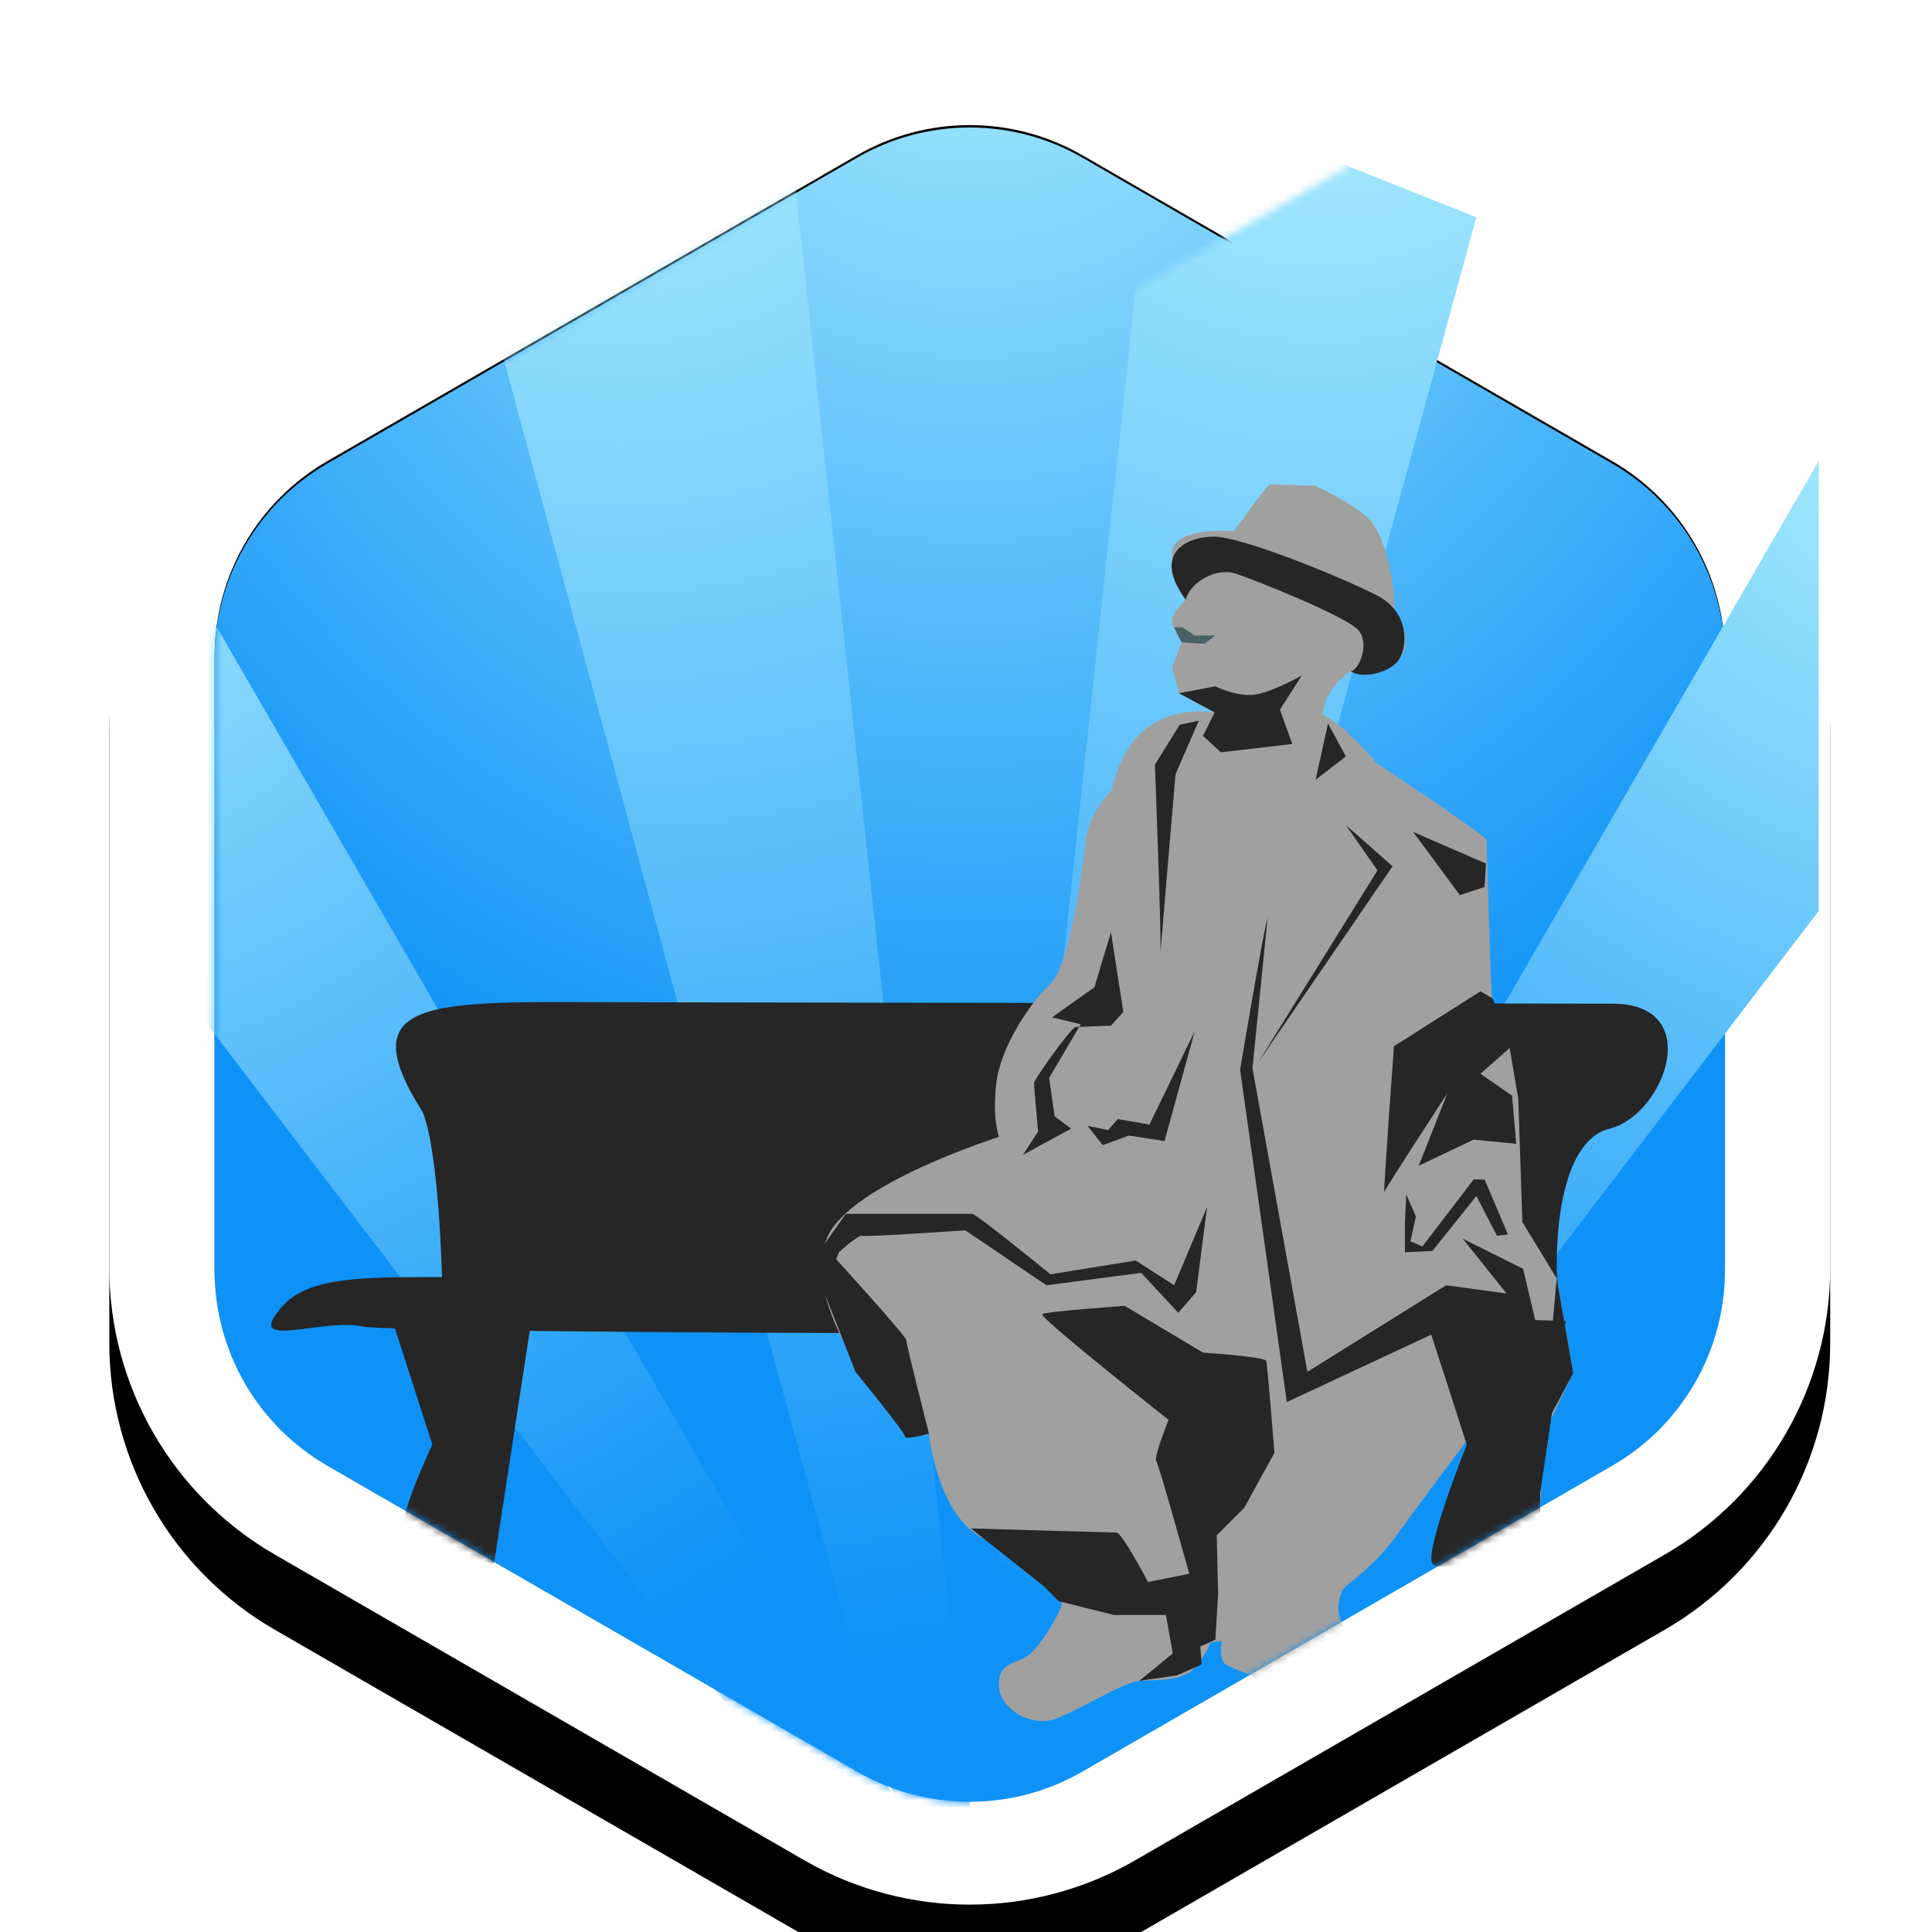 <?xml version="1.0" encoding="UTF-8"?>
<svg width="257px" height="257px" viewBox="0 0 257 257" version="1.1" xmlns="http://www.w3.org/2000/svg" xmlns:xlink="http://www.w3.org/1999/xlink">
    <title>Slady_literatury</title>
    <defs>
        <path d="M94,6.536 L23.541,47.215 C9.927,55.075 1.541,69.601 1.541,85.321 L1.541,166.679 C1.541,182.399 9.927,196.925 23.541,204.785 L94,245.464 C107.614,253.324 124.386,253.324 138,245.464 L208.459,204.785 C222.073,196.925 230.459,182.399 230.459,166.679 L230.459,85.321 C230.459,69.601 222.073,55.075 208.459,47.215 L138,6.536 C124.386,-1.324 107.614,-1.324 94,6.536 Z M131,18.66 L201.459,59.34 C210.741,64.699 216.459,74.603 216.459,85.321 L216.459,166.679 C216.459,177.397 210.741,187.301 201.459,192.66 L131,233.34 C121.718,238.699 110.282,238.699 101,233.34 L30.541,192.66 C21.259,187.301 15.541,177.397 15.541,166.679 L15.541,85.321 C15.541,74.603 21.259,64.699 30.541,59.34 L101,18.66 C110.282,13.301 121.718,13.301 131,18.66 Z" id="path-1"></path>
        <filter x="-21.8%" y="-16.0%" width="143.7%" height="139.9%" filterUnits="objectBoundingBox" id="filter-2">
            <feOffset dx="0" dy="10" in="SourceAlpha" result="shadowOffsetOuter1"></feOffset>
            <feGaussianBlur stdDeviation="15" in="shadowOffsetOuter1" result="shadowBlurOuter1"></feGaussianBlur>
            <feColorMatrix values="0 0 0 0 0.302   0 0 0 0 0.307   0 0 0 0 0.342  0 0 0 0.335 0" type="matrix" in="shadowBlurOuter1"></feColorMatrix>
        </filter>
        <radialGradient cx="50%" cy="-14.93%" fx="50%" fy="-14.93%" r="79.444%" id="radialGradient-3">
            <stop stop-color="#B2F1FE" offset="0.029%"></stop>
            <stop stop-color="#0E92F7" offset="100%"></stop>
        </radialGradient>
        <path d="M131,8.979 L201.459,49.659 C210.741,55.018 216.459,64.922 216.459,75.64 L216.459,156.999 C216.459,167.717 210.741,177.62 201.459,182.979 L131,223.659 C121.718,229.018 110.282,229.018 101,223.659 L30.541,182.979 C21.259,177.62 15.541,167.717 15.541,156.999 L15.541,75.64 C15.541,64.922 21.259,55.018 30.541,49.659 L101,8.979 C110.282,3.62 121.718,3.62 131,8.979 Z" id="path-4"></path>
        <radialGradient cx="-20.307%" cy="-7.857%" fx="-20.307%" fy="-7.857%" r="186.962%" gradientTransform="translate(-0.203,-0.079),scale(1,0.579),rotate(59.927),translate(0.203,0.079)" id="radialGradient-6">
            <stop stop-color="#B2F1FE" offset="0.029%"></stop>
            <stop stop-color="#0E92F7" offset="100%"></stop>
        </radialGradient>
        <radialGradient cx="-18.18%" cy="-5.314%" fx="-18.18%" fy="-5.314%" r="168.219%" gradientTransform="translate(-0.182,-0.053),scale(1,0.579),rotate(60.515),translate(0.182,0.053)" id="radialGradient-7">
            <stop stop-color="#B2F1FE" offset="0.029%"></stop>
            <stop stop-color="#0E92F7" offset="100%"></stop>
        </radialGradient>
        <radialGradient cx="30.683%" cy="-6.768%" fx="30.683%" fy="-6.768%" r="332.257%" gradientTransform="translate(0.307,-0.068),scale(1,0.292),rotate(81.409),translate(-0.307,0.068)" id="radialGradient-8">
            <stop stop-color="#B2F1FE" offset="0.029%"></stop>
            <stop stop-color="#0E92F7" offset="100%"></stop>
        </radialGradient>
        <radialGradient cx="30.683%" cy="-6.768%" fx="30.683%" fy="-6.768%" r="334.079%" gradientTransform="translate(0.307,-0.068),scale(1,0.29),rotate(81.456),translate(-0.307,0.068)" id="radialGradient-9">
            <stop stop-color="#B2F1FE" offset="0.029%"></stop>
            <stop stop-color="#0E92F7" offset="100%"></stop>
        </radialGradient>
    </defs>
    <g id="Slady_literatury" stroke="none" stroke-width="1" fill="none" fill-rule="evenodd">
        <g id="Group-7" transform="translate(13, 2)">
            <g id="Polygon">
                <use fill="black" fill-opacity="1" filter="url(#filter-2)" xlink:href="#path-1"></use>
                <use fill="#FFFFFF" fill-rule="evenodd" xlink:href="#path-1"></use>
            </g>
            <g id="Path-+-Path-+-Path-+-Path-Mask" transform="translate(0, 10)">
                <mask id="mask-5" fill="white">
                    <use xlink:href="#path-4"></use>
                </mask>
                <use id="Mask" fill="url(#radialGradient-3)" xlink:href="#path-4"></use>
                <polygon id="Path" fill="url(#radialGradient-6)" mask="url(#mask-5)" points="106 227.187 3.068 49.36 3.068 109.209 93.17 227.187"></polygon>
                <polygon id="Path" fill="url(#radialGradient-7)" mask="url(#mask-5)" transform="translate(177.466, 138.233) scale(-1, 1) translate(-177.466, -138.233) " points="228.932 227.147 126 49.319 126 109.169 216.102 227.147"></polygon>
                <polygon id="Path" fill="url(#radialGradient-8)" mask="url(#mask-5)" transform="translate(149.692, 115.573) scale(-1, 1) translate(-149.692, -115.573) " points="183.384 231.147 158.458 0 116 16.894 173.384 227.187"></polygon>
                <path d="M116.384,231.466 L91.458,0.319 L49,17.213 C85.268,151.688 104.268,221.679 106,227.187 C107.732,232.696 111.194,234.122 116.384,231.466 Z" id="Path" fill="url(#radialGradient-9)" mask="url(#mask-5)"></path>
                <g id="tuwim" mask="url(#mask-5)" fill-rule="nonzero">
                    <g transform="translate(23, 52)" id="Path">
                        <path d="M49.837,69.329 C22.427,69.329 10.002,67.863 20.234,83.946 C22.427,89.427 22.791,105.875 22.791,105.875 C11.098,105.875 4.155,105.875 0.864,110.624 C-2.79,115.378 7.078,111.355 12.193,112.45 C17.31,113.548 160.938,113.548 162.034,113.184 C163.132,112.818 171.538,112.45 171.174,106.969 C170.806,101.487 171.306,87.843 178.117,86.139 C185.426,84.313 190.906,69.512 178.48,69.512 C166.055,69.512 49.837,69.329 49.837,69.329 Z" fill="#262626"></path>
                        <path d="M132.887,0.436 C132.341,0.804 128.138,6.648 128.138,6.648 C128.138,6.648 119.732,5.917 119.916,9.757 C120.098,13.593 121.742,15.785 121.742,15.785 C121.742,15.785 119.916,17.432 119.916,18.526 C119.916,19.624 121.195,21.449 121.195,21.449 L119.916,24.741 L120.828,28.213 L125.581,30.773 C125.581,30.773 120.464,29.855 116.625,32.78 C112.788,35.703 111.874,41.184 111.874,41.184 C111.874,41.184 108.95,43.744 108.403,47.951 C107.856,52.15 106.394,64.394 103.654,66.946 C100.911,69.511 97.074,75.359 96.527,80.109 C95.977,84.856 96.89,87.233 96.89,87.233 C96.89,87.233 77.156,93.446 74.049,100.572 C70.942,107.702 78.069,118.115 81.542,123.051 C85.014,127.982 87.572,126.708 87.572,126.708 C87.572,126.708 88.669,137.852 95.064,140.774 C101.461,143.698 106.028,147.901 105.115,149.911 C104.202,151.919 101.829,155.942 99.998,156.673 C98.171,157.404 96.708,157.768 96.89,160.512 C97.074,163.251 101.275,165.994 104.748,164.528 C108.219,163.069 113.518,159.778 115.53,159.597 C117.54,159.418 121.376,159.781 123.021,157.768 C124.667,155.758 125.03,154.479 125.03,154.479 L126.493,154.297 C126.493,154.297 126.128,156.852 127.04,157.405 C127.954,157.952 130.513,158.867 130.513,158.867 C130.513,158.867 135.265,166.179 140.198,165.444 C145.131,164.716 147.507,163.071 146.957,160.328 C146.41,157.584 144.584,155.031 142.939,152.65 C141.294,150.277 142.392,148.084 142.573,147.533 C142.755,146.991 146.593,144.616 149.517,140.594 C152.439,136.576 157.191,130.177 159.017,127.804 C160.847,125.426 160.663,136.939 160.663,136.939 L165.233,139.862 L168.885,137.123 C168.885,137.123 169.253,127.251 169.432,126.708 C169.617,126.154 173.271,118.665 173.271,118.665 L171.077,106.058 L166.512,98.564 L165.963,82.116 L164.684,74.622 C164.684,74.622 162.673,69.327 162.49,68.777 C162.308,68.23 161.758,48.311 161.758,47.764 C161.758,47.213 147.141,37.532 147.141,37.532 C147.141,37.532 142.939,32.415 140.014,31.137 C139.831,28.393 142.939,25.651 143.67,25.288 C146.775,25.651 149.882,24.557 150.613,22.912 C151.344,21.268 150.797,18.892 149.517,17.247 C149.517,13.227 148.237,7.379 146.225,5.185 C144.217,2.993 138.917,0.62 138.917,0.62 L132.887,0.436 Z" fill="#A0A0A0"></path>
                        <path d="M121.742,15.785 C122.2,13.593 125.672,11.402 128.412,12.314 C131.153,13.227 143.032,17.979 144.675,19.808 C146.32,21.634 144.675,25.287 143.67,25.29 C145.222,26.385 149.061,25.469 150.155,23.643 C151.252,21.817 151.435,17.427 147.233,15.238 C143.031,13.044 129.326,7.384 125.486,7.384 C121.65,7.382 117.266,9.754 121.742,15.785 Z" fill="#262626"></path>
                        <path d="M120.828,28.213 L125.672,27.3 C125.672,27.3 128.595,28.761 130.971,28.395 C133.346,28.03 137.185,25.838 137.185,25.838 L134.26,30.403 L135.904,34.973 L126.401,36.072 L124.025,33.878 L125.58,30.773 L120.828,28.213 Z" fill="#262626"></path>
                        <polygon fill="#486266" points="121.195 21.449 120.189 19.439 121.286 19.439 122.931 20.539 125.672 20.539 124.209 21.633"></polygon>
                        <path d="M123.478,31.867 L122.747,33.513 L120.372,38.995 C120.372,38.995 118.18,64.578 118.361,63.113 C118.545,61.653 117.63,37.717 117.63,37.717 L120.922,32.415 L123.478,31.867 Z" fill="#262626"></path>
                        <polygon fill="#262626" points="140.656 32.236 143.031 36.619 139.009 39.721"></polygon>
                        <polygon fill="#262626" points="143.031 45.757 147.233 51.786 131.336 77.37 149.243 51.236"></polygon>
                        <polygon fill="#262626" points="151.985 46.669 158.198 55.075 161.485 53.979 161.669 50.873"></polygon>
                        <path d="M132.615,58.179 C132.249,58.729 128.959,78.28 128.959,78.28 L135.175,122.505 L154.359,113.55 L164.958,118.299 L160.208,126.525 L160.664,136.939 L165.234,139.862 L168.887,137.123 L168.796,127.071 L173.273,118.665 L171.079,106.058 L169.892,119.03 L165.691,125.972 L169.161,115.557 L166.604,104.779 L158.562,100.759 L164.413,108.067 L156.372,106.969 L137.915,118.483 L130.605,78.098 L132.615,58.179 Z" fill="#262626"></path>
                        <path d="M73.775,107.155 L73.409,101.855 L76.516,97.469 C76.516,97.469 92.781,97.469 93.328,97.469 C93.875,97.469 103.741,105.51 103.741,105.51 L115.073,103.679 L120.189,106.969 L124.573,96.554 L123.115,107.885 L120.737,110.628 L115.804,105.323 L103.196,106.969 L92.413,99.661 C92.413,99.661 79.257,100.571 78.707,100.392 C78.16,100.208 75.601,102.584 75.601,102.584 L73.775,107.155 Z" fill="#262626"></path>
                        <polygon fill="#262626" points="122.931 73.165 116.901 85.592 112.696 84.86 111.416 86.323 108.679 85.772 110.687 88.332 114.159 87.052 118.909 87.785"></polygon>
                        <path d="M107.03,72.616 C106.3,72.982 101.549,79.558 101.549,80.111 C101.549,80.653 102.096,86.502 102.096,86.502 L100.087,89.611 L106.483,86.139 L104.29,84.497 L103.559,79.376 L107.761,72.252 L103.926,71.339 L109.592,67.319 C109.592,67.319 111.6,60.559 111.783,60.008 L113.426,70.606 L111.783,72.436" fill="#262626"></path>
                        <path d="M93.144,139.315 C93.144,139.315 111.783,139.862 112.515,139.862 C113.244,139.862 116.716,146.442 116.716,146.442 L122.199,145.344 C122.199,145.344 118.18,130.906 117.813,130.359 C117.448,129.812 119.458,124.878 119.458,124.878 C119.458,124.878 102.096,111.171 102.646,110.808 C103.194,110.445 113.609,109.709 113.609,109.709 L124.025,115.925 C124.025,115.925 132.249,116.472 132.429,117.023 C132.613,117.57 133.528,129.264 133.528,129.264 L129.508,136.576 L125.854,140.227 L126.035,148.086 L125.672,154.117 L123.662,155.032 L123.844,157.405 L120.555,158.867 L115.531,159.597 L120.008,155.942 L119.093,150.825 L112.15,150.825 L104.839,148.999 L102.831,146.991 L93.144,139.315 Z" fill="#262626"></path>
                        <path d="M75.056,103.313 C75.056,103.313 84.556,113.731 84.556,114.278 C84.556,114.829 87.571,126.707 87.571,126.707 C87.571,126.707 84.37,127.62 84.37,127.07 C84.37,126.523 77.795,118.482 77.795,118.482 L73.043,106.42 L73.409,101.855 L75.784,100.758 L75.601,102.584" fill="#262626"></path>
                        <path d="M160.938,67.863 L149.427,75.176 C149.427,75.176 147.965,95.091 148.146,94.544 C148.33,93.994 156.555,81.39 156.555,81.39 L152.716,91.074 L160.025,87.598 L165.691,88.148 L165.142,81.753 L160.938,78.829 L165.507,74.807 L162.492,68.779 L160.938,67.863 Z" fill="#262626"></path>
                        <polygon fill="#262626" points="160.025 92.899 152.902 102.215 154.544 102.403 160.39 95.091 163.132 100.393 164.594 100.209 161.485 92.899"></polygon>
                        <polygon fill="#262626" points="151.071 94.912 152.352 97.833 151.619 101.119 154.544 102.403 150.887 102.585 150.887 98.564"></polygon>
                        <path d="M16.029,111.171 C16.578,112.818 21.511,128.165 21.511,128.165 C21.511,128.165 16.578,138.58 17.675,140.225 C18.771,141.869 29.718,144 29.718,144 L34.669,111.722 L16.029,111.171 Z" fill="#262626"></path>
                        <path d="M153.628,111.171 C154.176,112.818 159.111,128.165 159.111,128.165 C159.111,128.165 153.447,142.355 154.544,144 C155.641,145.644 167.882,141.324 167.882,141.324 L172.268,111.722 L153.628,111.171 Z" fill="#262626"></path>
                    </g>
                </g>
            </g>
        </g>
    </g>
</svg>